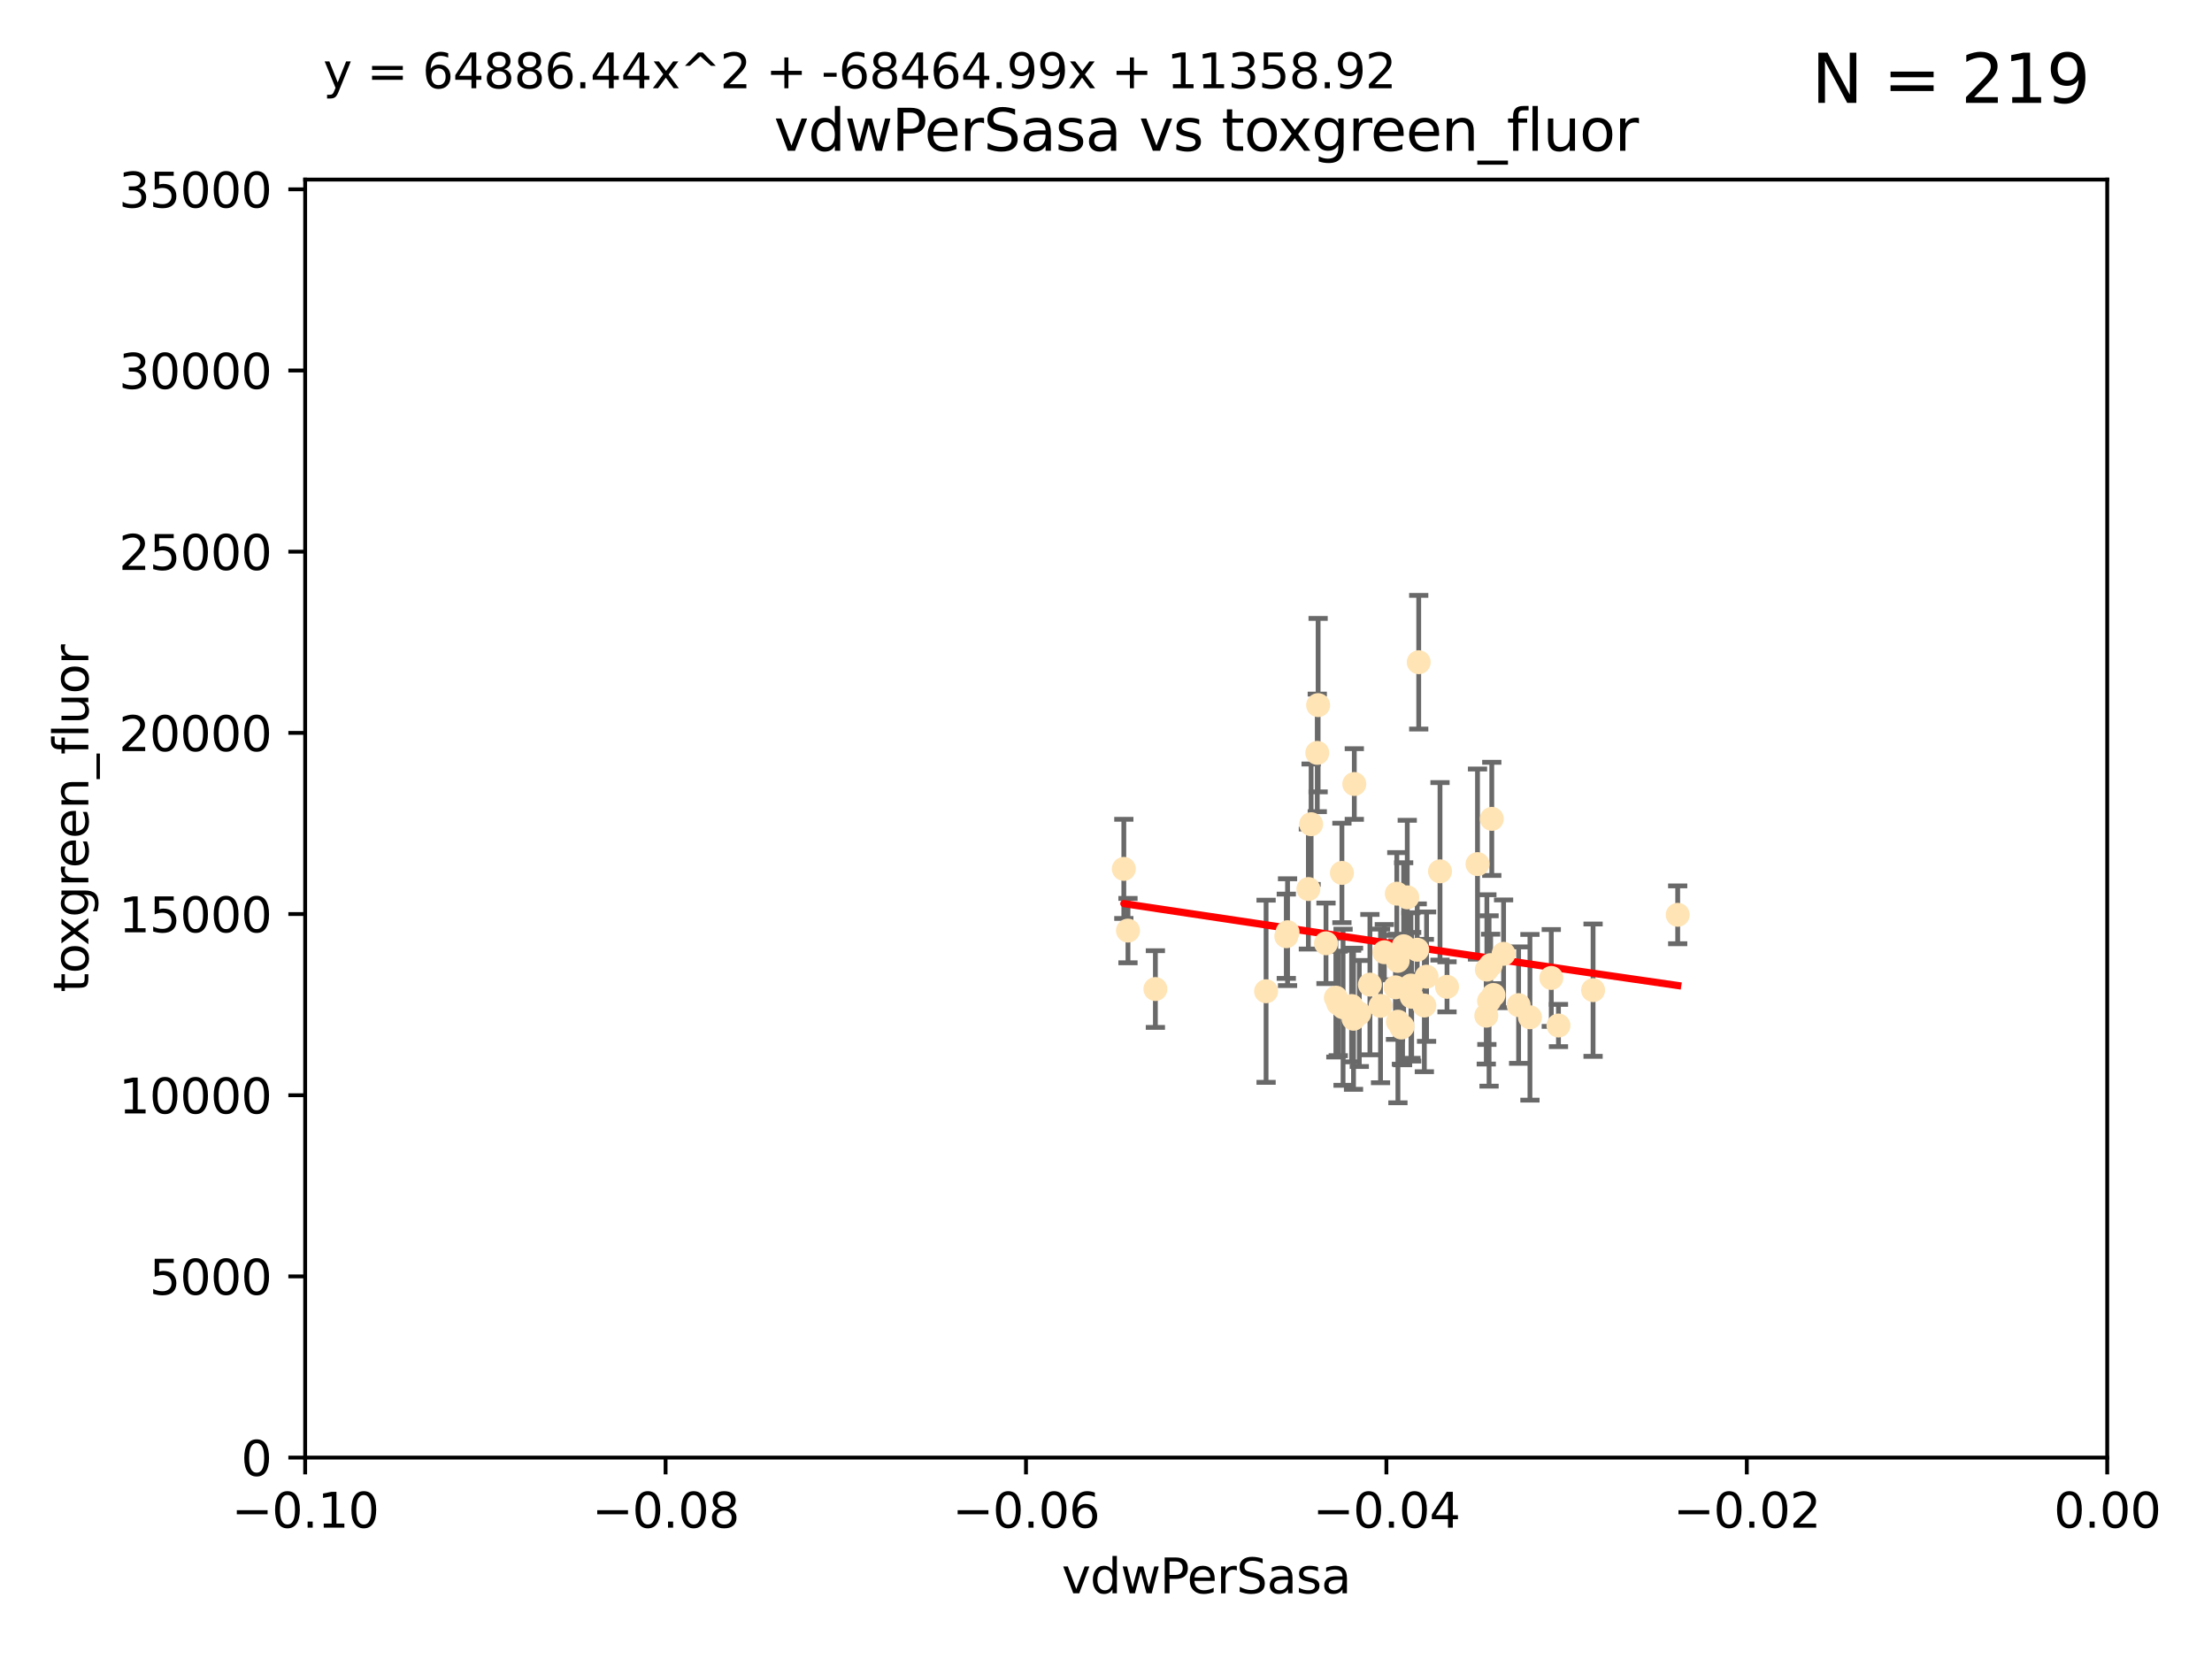 <?xml version="1.0" encoding="utf-8" standalone="no"?>
<!DOCTYPE svg PUBLIC "-//W3C//DTD SVG 1.1//EN"
  "http://www.w3.org/Graphics/SVG/1.1/DTD/svg11.dtd">
<svg xmlns:xlink="http://www.w3.org/1999/xlink" width="460.8pt" height="345.6pt" viewBox="0 0 460.8 345.6" xmlns="http://www.w3.org/2000/svg" version="1.1">
 <defs>
  <style type="text/css">*{stroke-linejoin: round; stroke-linecap: butt}</style>
 </defs>
 <g id="figure_1">
  <g id="patch_1">
   <path d="M 0 345.6 
L 460.8 345.6 
L 460.8 0 
L 0 0 
z
" style="fill: #ffffff"/>
  </g>
  <g id="axes_1">
   <g id="patch_2">
    <path d="M 63.571 303.64 
L 438.975 303.64 
L 438.975 37.411 
L 63.571 37.411 
z
" style="fill: #ffffff"/>
   </g>
   <g id="PathCollection_1">
    <defs>
     <path id="m4dfd2ef570" d="M 0 1.118 
C 0.297 1.118 0.581 1 0.791 0.791 
C 1 0.581 1.118 0.297 1.118 0 
C 1.118 -0.297 1 -0.581 0.791 -0.791 
C 0.581 -1 0.297 -1.118 0 -1.118 
C -0.297 -1.118 -0.581 -1 -0.791 -0.791 
C -1 -0.581 -1.118 -0.297 -1.118 0 
C -1.118 0.297 -1 0.581 -0.791 0.791 
C -0.581 1 -0.297 1.118 0 1.118 
z
" style="stroke: #ffe4b5"/>
    </defs>
    <g clip-path="url(#p341a0dbddb)">
     <use xlink:href="#m4dfd2ef570" x="274.413" y="156.837" style="fill: #ffe4b5; stroke: #ffe4b5"/>
     <use xlink:href="#m4dfd2ef570" x="292.177" y="213.825" style="fill: #ffe4b5; stroke: #ffe4b5"/>
     <use xlink:href="#m4dfd2ef570" x="273.127" y="171.695" style="fill: #ffe4b5; stroke: #ffe4b5"/>
     <use xlink:href="#m4dfd2ef570" x="283.167" y="211.132" style="fill: #ffe4b5; stroke: #ffe4b5"/>
     <use xlink:href="#m4dfd2ef570" x="279.546" y="181.843" style="fill: #ffe4b5; stroke: #ffe4b5"/>
     <use xlink:href="#m4dfd2ef570" x="285.38" y="205.115" style="fill: #ffe4b5; stroke: #ffe4b5"/>
     <use xlink:href="#m4dfd2ef570" x="234.114" y="181.005" style="fill: #ffe4b5; stroke: #ffe4b5"/>
     <use xlink:href="#m4dfd2ef570" x="282.127" y="163.323" style="fill: #ffe4b5; stroke: #ffe4b5"/>
     <use xlink:href="#m4dfd2ef570" x="240.689" y="206.037" style="fill: #ffe4b5; stroke: #ffe4b5"/>
     <use xlink:href="#m4dfd2ef570" x="291.164" y="200.169" style="fill: #ffe4b5; stroke: #ffe4b5"/>
     <use xlink:href="#m4dfd2ef570" x="268.22" y="194.192" style="fill: #ffe4b5; stroke: #ffe4b5"/>
     <use xlink:href="#m4dfd2ef570" x="263.75" y="206.499" style="fill: #ffe4b5; stroke: #ffe4b5"/>
     <use xlink:href="#m4dfd2ef570" x="309.742" y="201.987" style="fill: #ffe4b5; stroke: #ffe4b5"/>
     <use xlink:href="#m4dfd2ef570" x="293.156" y="186.933" style="fill: #ffe4b5; stroke: #ffe4b5"/>
     <use xlink:href="#m4dfd2ef570" x="290.981" y="186.164" style="fill: #ffe4b5; stroke: #ffe4b5"/>
     <use xlink:href="#m4dfd2ef570" x="274.588" y="146.893" style="fill: #ffe4b5; stroke: #ffe4b5"/>
     <use xlink:href="#m4dfd2ef570" x="276.229" y="196.509" style="fill: #ffe4b5; stroke: #ffe4b5"/>
     <use xlink:href="#m4dfd2ef570" x="278.285" y="207.828" style="fill: #ffe4b5; stroke: #ffe4b5"/>
     <use xlink:href="#m4dfd2ef570" x="234.979" y="193.861" style="fill: #ffe4b5; stroke: #ffe4b5"/>
     <use xlink:href="#m4dfd2ef570" x="311.119" y="207.271" style="fill: #ffe4b5; stroke: #ffe4b5"/>
     <use xlink:href="#m4dfd2ef570" x="297.18" y="203.455" style="fill: #ffe4b5; stroke: #ffe4b5"/>
     <use xlink:href="#m4dfd2ef570" x="272.558" y="185.203" style="fill: #ffe4b5; stroke: #ffe4b5"/>
     <use xlink:href="#m4dfd2ef570" x="291.943" y="214.052" style="fill: #ffe4b5; stroke: #ffe4b5"/>
     <use xlink:href="#m4dfd2ef570" x="288.384" y="198.363" style="fill: #ffe4b5; stroke: #ffe4b5"/>
     <use xlink:href="#m4dfd2ef570" x="309.621" y="211.585" style="fill: #ffe4b5; stroke: #ffe4b5"/>
     <use xlink:href="#m4dfd2ef570" x="278.779" y="209.035" style="fill: #ffe4b5; stroke: #ffe4b5"/>
     <use xlink:href="#m4dfd2ef570" x="287.589" y="209.546" style="fill: #ffe4b5; stroke: #ffe4b5"/>
     <use xlink:href="#m4dfd2ef570" x="296.719" y="209.471" style="fill: #ffe4b5; stroke: #ffe4b5"/>
     <use xlink:href="#m4dfd2ef570" x="292.406" y="197.121" style="fill: #ffe4b5; stroke: #ffe4b5"/>
     <use xlink:href="#m4dfd2ef570" x="295.546" y="137.95" style="fill: #ffe4b5; stroke: #ffe4b5"/>
     <use xlink:href="#m4dfd2ef570" x="267.959" y="195.035" style="fill: #ffe4b5; stroke: #ffe4b5"/>
     <use xlink:href="#m4dfd2ef570" x="299.98" y="181.513" style="fill: #ffe4b5; stroke: #ffe4b5"/>
     <use xlink:href="#m4dfd2ef570" x="281.963" y="212.224" style="fill: #ffe4b5; stroke: #ffe4b5"/>
     <use xlink:href="#m4dfd2ef570" x="331.867" y="206.268" style="fill: #ffe4b5; stroke: #ffe4b5"/>
     <use xlink:href="#m4dfd2ef570" x="301.44" y="205.576" style="fill: #ffe4b5; stroke: #ffe4b5"/>
     <use xlink:href="#m4dfd2ef570" x="291.214" y="212.837" style="fill: #ffe4b5; stroke: #ffe4b5"/>
     <use xlink:href="#m4dfd2ef570" x="290.705" y="205.681" style="fill: #ffe4b5; stroke: #ffe4b5"/>
     <use xlink:href="#m4dfd2ef570" x="307.793" y="180.006" style="fill: #ffe4b5; stroke: #ffe4b5"/>
     <use xlink:href="#m4dfd2ef570" x="295.232" y="197.851" style="fill: #ffe4b5; stroke: #ffe4b5"/>
     <use xlink:href="#m4dfd2ef570" x="316.355" y="209.384" style="fill: #ffe4b5; stroke: #ffe4b5"/>
     <use xlink:href="#m4dfd2ef570" x="310.767" y="170.586" style="fill: #ffe4b5; stroke: #ffe4b5"/>
     <use xlink:href="#m4dfd2ef570" x="294.074" y="207.643" style="fill: #ffe4b5; stroke: #ffe4b5"/>
     <use xlink:href="#m4dfd2ef570" x="310.2" y="208.521" style="fill: #ffe4b5; stroke: #ffe4b5"/>
     <use xlink:href="#m4dfd2ef570" x="323.16" y="203.725" style="fill: #ffe4b5; stroke: #ffe4b5"/>
     <use xlink:href="#m4dfd2ef570" x="293.929" y="205.306" style="fill: #ffe4b5; stroke: #ffe4b5"/>
     <use xlink:href="#m4dfd2ef570" x="324.656" y="213.635" style="fill: #ffe4b5; stroke: #ffe4b5"/>
     <use xlink:href="#m4dfd2ef570" x="281.564" y="209.579" style="fill: #ffe4b5; stroke: #ffe4b5"/>
     <use xlink:href="#m4dfd2ef570" x="313.225" y="198.699" style="fill: #ffe4b5; stroke: #ffe4b5"/>
     <use xlink:href="#m4dfd2ef570" x="279.786" y="209.828" style="fill: #ffe4b5; stroke: #ffe4b5"/>
     <use xlink:href="#m4dfd2ef570" x="310.527" y="201.054" style="fill: #ffe4b5; stroke: #ffe4b5"/>
     <use xlink:href="#m4dfd2ef570" x="318.714" y="211.918" style="fill: #ffe4b5; stroke: #ffe4b5"/>
     <use xlink:href="#m4dfd2ef570" x="349.496" y="190.57" style="fill: #ffe4b5; stroke: #ffe4b5"/>
    </g>
   </g>
   <g id="matplotlib.axis_1">
    <g id="xtick_1">
     <g id="line2d_1">
      <defs>
       <path id="m1b8bd64b3d" d="M 0 0 
L 0 3.5 
" style="stroke: #000000; stroke-width: 0.8"/>
      </defs>
      <g>
       <use xlink:href="#m1b8bd64b3d" x="63.571" y="303.64" style="stroke: #000000; stroke-width: 0.8"/>
      </g>
     </g>
     <g id="text_1">
      <!-- −0.10 -->
      <g transform="translate(48.249 318.238)scale(0.1 -0.1)">
       <defs>
        <path id="DejaVuSans-2212" d="M 678 2272 
L 4684 2272 
L 4684 1741 
L 678 1741 
L 678 2272 
z
" transform="scale(0.016)"/>
        <path id="DejaVuSans-30" d="M 2034 4250 
Q 1547 4250 1301 3770 
Q 1056 3291 1056 2328 
Q 1056 1369 1301 889 
Q 1547 409 2034 409 
Q 2525 409 2770 889 
Q 3016 1369 3016 2328 
Q 3016 3291 2770 3770 
Q 2525 4250 2034 4250 
z
M 2034 4750 
Q 2819 4750 3233 4129 
Q 3647 3509 3647 2328 
Q 3647 1150 3233 529 
Q 2819 -91 2034 -91 
Q 1250 -91 836 529 
Q 422 1150 422 2328 
Q 422 3509 836 4129 
Q 1250 4750 2034 4750 
z
" transform="scale(0.016)"/>
        <path id="DejaVuSans-2e" d="M 684 794 
L 1344 794 
L 1344 0 
L 684 0 
L 684 794 
z
" transform="scale(0.016)"/>
        <path id="DejaVuSans-31" d="M 794 531 
L 1825 531 
L 1825 4091 
L 703 3866 
L 703 4441 
L 1819 4666 
L 2450 4666 
L 2450 531 
L 3481 531 
L 3481 0 
L 794 0 
L 794 531 
z
" transform="scale(0.016)"/>
       </defs>
       <use xlink:href="#DejaVuSans-2212"/>
       <use xlink:href="#DejaVuSans-30" x="83.789"/>
       <use xlink:href="#DejaVuSans-2e" x="147.412"/>
       <use xlink:href="#DejaVuSans-31" x="179.199"/>
       <use xlink:href="#DejaVuSans-30" x="242.822"/>
      </g>
     </g>
    </g>
    <g id="xtick_2">
     <g id="line2d_2">
      <g>
       <use xlink:href="#m1b8bd64b3d" x="138.652" y="303.64" style="stroke: #000000; stroke-width: 0.8"/>
      </g>
     </g>
     <g id="text_2">
      <!-- −0.08 -->
      <g transform="translate(123.329 318.238)scale(0.1 -0.1)">
       <defs>
        <path id="DejaVuSans-38" d="M 2034 2216 
Q 1584 2216 1326 1975 
Q 1069 1734 1069 1313 
Q 1069 891 1326 650 
Q 1584 409 2034 409 
Q 2484 409 2743 651 
Q 3003 894 3003 1313 
Q 3003 1734 2745 1975 
Q 2488 2216 2034 2216 
z
M 1403 2484 
Q 997 2584 770 2862 
Q 544 3141 544 3541 
Q 544 4100 942 4425 
Q 1341 4750 2034 4750 
Q 2731 4750 3128 4425 
Q 3525 4100 3525 3541 
Q 3525 3141 3298 2862 
Q 3072 2584 2669 2484 
Q 3125 2378 3379 2068 
Q 3634 1759 3634 1313 
Q 3634 634 3220 271 
Q 2806 -91 2034 -91 
Q 1263 -91 848 271 
Q 434 634 434 1313 
Q 434 1759 690 2068 
Q 947 2378 1403 2484 
z
M 1172 3481 
Q 1172 3119 1398 2916 
Q 1625 2713 2034 2713 
Q 2441 2713 2670 2916 
Q 2900 3119 2900 3481 
Q 2900 3844 2670 4047 
Q 2441 4250 2034 4250 
Q 1625 4250 1398 4047 
Q 1172 3844 1172 3481 
z
" transform="scale(0.016)"/>
       </defs>
       <use xlink:href="#DejaVuSans-2212"/>
       <use xlink:href="#DejaVuSans-30" x="83.789"/>
       <use xlink:href="#DejaVuSans-2e" x="147.412"/>
       <use xlink:href="#DejaVuSans-30" x="179.199"/>
       <use xlink:href="#DejaVuSans-38" x="242.822"/>
      </g>
     </g>
    </g>
    <g id="xtick_3">
     <g id="line2d_3">
      <g>
       <use xlink:href="#m1b8bd64b3d" x="213.733" y="303.64" style="stroke: #000000; stroke-width: 0.8"/>
      </g>
     </g>
     <g id="text_3">
      <!-- −0.06 -->
      <g transform="translate(198.41 318.238)scale(0.1 -0.1)">
       <defs>
        <path id="DejaVuSans-36" d="M 2113 2584 
Q 1688 2584 1439 2293 
Q 1191 2003 1191 1497 
Q 1191 994 1439 701 
Q 1688 409 2113 409 
Q 2538 409 2786 701 
Q 3034 994 3034 1497 
Q 3034 2003 2786 2293 
Q 2538 2584 2113 2584 
z
M 3366 4563 
L 3366 3988 
Q 3128 4100 2886 4159 
Q 2644 4219 2406 4219 
Q 1781 4219 1451 3797 
Q 1122 3375 1075 2522 
Q 1259 2794 1537 2939 
Q 1816 3084 2150 3084 
Q 2853 3084 3261 2657 
Q 3669 2231 3669 1497 
Q 3669 778 3244 343 
Q 2819 -91 2113 -91 
Q 1303 -91 875 529 
Q 447 1150 447 2328 
Q 447 3434 972 4092 
Q 1497 4750 2381 4750 
Q 2619 4750 2861 4703 
Q 3103 4656 3366 4563 
z
" transform="scale(0.016)"/>
       </defs>
       <use xlink:href="#DejaVuSans-2212"/>
       <use xlink:href="#DejaVuSans-30" x="83.789"/>
       <use xlink:href="#DejaVuSans-2e" x="147.412"/>
       <use xlink:href="#DejaVuSans-30" x="179.199"/>
       <use xlink:href="#DejaVuSans-36" x="242.822"/>
      </g>
     </g>
    </g>
    <g id="xtick_4">
     <g id="line2d_4">
      <g>
       <use xlink:href="#m1b8bd64b3d" x="288.813" y="303.64" style="stroke: #000000; stroke-width: 0.8"/>
      </g>
     </g>
     <g id="text_4">
      <!-- −0.04 -->
      <g transform="translate(273.491 318.238)scale(0.1 -0.1)">
       <defs>
        <path id="DejaVuSans-34" d="M 2419 4116 
L 825 1625 
L 2419 1625 
L 2419 4116 
z
M 2253 4666 
L 3047 4666 
L 3047 1625 
L 3713 1625 
L 3713 1100 
L 3047 1100 
L 3047 0 
L 2419 0 
L 2419 1100 
L 313 1100 
L 313 1709 
L 2253 4666 
z
" transform="scale(0.016)"/>
       </defs>
       <use xlink:href="#DejaVuSans-2212"/>
       <use xlink:href="#DejaVuSans-30" x="83.789"/>
       <use xlink:href="#DejaVuSans-2e" x="147.412"/>
       <use xlink:href="#DejaVuSans-30" x="179.199"/>
       <use xlink:href="#DejaVuSans-34" x="242.822"/>
      </g>
     </g>
    </g>
    <g id="xtick_5">
     <g id="line2d_5">
      <g>
       <use xlink:href="#m1b8bd64b3d" x="363.894" y="303.64" style="stroke: #000000; stroke-width: 0.8"/>
      </g>
     </g>
     <g id="text_5">
      <!-- −0.02 -->
      <g transform="translate(348.572 318.238)scale(0.1 -0.1)">
       <defs>
        <path id="DejaVuSans-32" d="M 1228 531 
L 3431 531 
L 3431 0 
L 469 0 
L 469 531 
Q 828 903 1448 1529 
Q 2069 2156 2228 2338 
Q 2531 2678 2651 2914 
Q 2772 3150 2772 3378 
Q 2772 3750 2511 3984 
Q 2250 4219 1831 4219 
Q 1534 4219 1204 4116 
Q 875 4013 500 3803 
L 500 4441 
Q 881 4594 1212 4672 
Q 1544 4750 1819 4750 
Q 2544 4750 2975 4387 
Q 3406 4025 3406 3419 
Q 3406 3131 3298 2873 
Q 3191 2616 2906 2266 
Q 2828 2175 2409 1742 
Q 1991 1309 1228 531 
z
" transform="scale(0.016)"/>
       </defs>
       <use xlink:href="#DejaVuSans-2212"/>
       <use xlink:href="#DejaVuSans-30" x="83.789"/>
       <use xlink:href="#DejaVuSans-2e" x="147.412"/>
       <use xlink:href="#DejaVuSans-30" x="179.199"/>
       <use xlink:href="#DejaVuSans-32" x="242.822"/>
      </g>
     </g>
    </g>
    <g id="xtick_6">
     <g id="line2d_6">
      <g>
       <use xlink:href="#m1b8bd64b3d" x="438.975" y="303.64" style="stroke: #000000; stroke-width: 0.8"/>
      </g>
     </g>
     <g id="text_6">
      <!-- 0.00 -->
      <g transform="translate(427.842 318.238)scale(0.1 -0.1)">
       <use xlink:href="#DejaVuSans-30"/>
       <use xlink:href="#DejaVuSans-2e" x="63.623"/>
       <use xlink:href="#DejaVuSans-30" x="95.41"/>
       <use xlink:href="#DejaVuSans-30" x="159.033"/>
      </g>
     </g>
    </g>
    <g id="text_7">
     <!-- vdwPerSasa -->
     <g transform="translate(221.178 331.917)scale(0.1 -0.1)">
      <defs>
       <path id="DejaVuSans-76" d="M 191 3500 
L 800 3500 
L 1894 563 
L 2988 3500 
L 3597 3500 
L 2284 0 
L 1503 0 
L 191 3500 
z
" transform="scale(0.016)"/>
       <path id="DejaVuSans-64" d="M 2906 2969 
L 2906 4863 
L 3481 4863 
L 3481 0 
L 2906 0 
L 2906 525 
Q 2725 213 2448 61 
Q 2172 -91 1784 -91 
Q 1150 -91 751 415 
Q 353 922 353 1747 
Q 353 2572 751 3078 
Q 1150 3584 1784 3584 
Q 2172 3584 2448 3432 
Q 2725 3281 2906 2969 
z
M 947 1747 
Q 947 1113 1208 752 
Q 1469 391 1925 391 
Q 2381 391 2643 752 
Q 2906 1113 2906 1747 
Q 2906 2381 2643 2742 
Q 2381 3103 1925 3103 
Q 1469 3103 1208 2742 
Q 947 2381 947 1747 
z
" transform="scale(0.016)"/>
       <path id="DejaVuSans-77" d="M 269 3500 
L 844 3500 
L 1563 769 
L 2278 3500 
L 2956 3500 
L 3675 769 
L 4391 3500 
L 4966 3500 
L 4050 0 
L 3372 0 
L 2619 2869 
L 1863 0 
L 1184 0 
L 269 3500 
z
" transform="scale(0.016)"/>
       <path id="DejaVuSans-50" d="M 1259 4147 
L 1259 2394 
L 2053 2394 
Q 2494 2394 2734 2622 
Q 2975 2850 2975 3272 
Q 2975 3691 2734 3919 
Q 2494 4147 2053 4147 
L 1259 4147 
z
M 628 4666 
L 2053 4666 
Q 2838 4666 3239 4311 
Q 3641 3956 3641 3272 
Q 3641 2581 3239 2228 
Q 2838 1875 2053 1875 
L 1259 1875 
L 1259 0 
L 628 0 
L 628 4666 
z
" transform="scale(0.016)"/>
       <path id="DejaVuSans-65" d="M 3597 1894 
L 3597 1613 
L 953 1613 
Q 991 1019 1311 708 
Q 1631 397 2203 397 
Q 2534 397 2845 478 
Q 3156 559 3463 722 
L 3463 178 
Q 3153 47 2828 -22 
Q 2503 -91 2169 -91 
Q 1331 -91 842 396 
Q 353 884 353 1716 
Q 353 2575 817 3079 
Q 1281 3584 2069 3584 
Q 2775 3584 3186 3129 
Q 3597 2675 3597 1894 
z
M 3022 2063 
Q 3016 2534 2758 2815 
Q 2500 3097 2075 3097 
Q 1594 3097 1305 2825 
Q 1016 2553 972 2059 
L 3022 2063 
z
" transform="scale(0.016)"/>
       <path id="DejaVuSans-72" d="M 2631 2963 
Q 2534 3019 2420 3045 
Q 2306 3072 2169 3072 
Q 1681 3072 1420 2755 
Q 1159 2438 1159 1844 
L 1159 0 
L 581 0 
L 581 3500 
L 1159 3500 
L 1159 2956 
Q 1341 3275 1631 3429 
Q 1922 3584 2338 3584 
Q 2397 3584 2469 3576 
Q 2541 3569 2628 3553 
L 2631 2963 
z
" transform="scale(0.016)"/>
       <path id="DejaVuSans-53" d="M 3425 4513 
L 3425 3897 
Q 3066 4069 2747 4153 
Q 2428 4238 2131 4238 
Q 1616 4238 1336 4038 
Q 1056 3838 1056 3469 
Q 1056 3159 1242 3001 
Q 1428 2844 1947 2747 
L 2328 2669 
Q 3034 2534 3370 2195 
Q 3706 1856 3706 1288 
Q 3706 609 3251 259 
Q 2797 -91 1919 -91 
Q 1588 -91 1214 -16 
Q 841 59 441 206 
L 441 856 
Q 825 641 1194 531 
Q 1563 422 1919 422 
Q 2459 422 2753 634 
Q 3047 847 3047 1241 
Q 3047 1584 2836 1778 
Q 2625 1972 2144 2069 
L 1759 2144 
Q 1053 2284 737 2584 
Q 422 2884 422 3419 
Q 422 4038 858 4394 
Q 1294 4750 2059 4750 
Q 2388 4750 2728 4690 
Q 3069 4631 3425 4513 
z
" transform="scale(0.016)"/>
       <path id="DejaVuSans-61" d="M 2194 1759 
Q 1497 1759 1228 1600 
Q 959 1441 959 1056 
Q 959 750 1161 570 
Q 1363 391 1709 391 
Q 2188 391 2477 730 
Q 2766 1069 2766 1631 
L 2766 1759 
L 2194 1759 
z
M 3341 1997 
L 3341 0 
L 2766 0 
L 2766 531 
Q 2569 213 2275 61 
Q 1981 -91 1556 -91 
Q 1019 -91 701 211 
Q 384 513 384 1019 
Q 384 1609 779 1909 
Q 1175 2209 1959 2209 
L 2766 2209 
L 2766 2266 
Q 2766 2663 2505 2880 
Q 2244 3097 1772 3097 
Q 1472 3097 1187 3025 
Q 903 2953 641 2809 
L 641 3341 
Q 956 3463 1253 3523 
Q 1550 3584 1831 3584 
Q 2591 3584 2966 3190 
Q 3341 2797 3341 1997 
z
" transform="scale(0.016)"/>
       <path id="DejaVuSans-73" d="M 2834 3397 
L 2834 2853 
Q 2591 2978 2328 3040 
Q 2066 3103 1784 3103 
Q 1356 3103 1142 2972 
Q 928 2841 928 2578 
Q 928 2378 1081 2264 
Q 1234 2150 1697 2047 
L 1894 2003 
Q 2506 1872 2764 1633 
Q 3022 1394 3022 966 
Q 3022 478 2636 193 
Q 2250 -91 1575 -91 
Q 1294 -91 989 -36 
Q 684 19 347 128 
L 347 722 
Q 666 556 975 473 
Q 1284 391 1588 391 
Q 1994 391 2212 530 
Q 2431 669 2431 922 
Q 2431 1156 2273 1281 
Q 2116 1406 1581 1522 
L 1381 1569 
Q 847 1681 609 1914 
Q 372 2147 372 2553 
Q 372 3047 722 3315 
Q 1072 3584 1716 3584 
Q 2034 3584 2315 3537 
Q 2597 3491 2834 3397 
z
" transform="scale(0.016)"/>
      </defs>
      <use xlink:href="#DejaVuSans-76"/>
      <use xlink:href="#DejaVuSans-64" x="59.18"/>
      <use xlink:href="#DejaVuSans-77" x="122.656"/>
      <use xlink:href="#DejaVuSans-50" x="204.443"/>
      <use xlink:href="#DejaVuSans-65" x="261.121"/>
      <use xlink:href="#DejaVuSans-72" x="322.645"/>
      <use xlink:href="#DejaVuSans-53" x="363.758"/>
      <use xlink:href="#DejaVuSans-61" x="427.234"/>
      <use xlink:href="#DejaVuSans-73" x="488.514"/>
      <use xlink:href="#DejaVuSans-61" x="540.613"/>
     </g>
    </g>
   </g>
   <g id="matplotlib.axis_2">
    <g id="ytick_1">
     <g id="line2d_7">
      <defs>
       <path id="m8606c36962" d="M 0 0 
L -3.5 0 
" style="stroke: #000000; stroke-width: 0.8"/>
      </defs>
      <g>
       <use xlink:href="#m8606c36962" x="63.571" y="303.64" style="stroke: #000000; stroke-width: 0.8"/>
      </g>
     </g>
     <g id="text_8">
      <!-- 0 -->
      <g transform="translate(50.209 307.439)scale(0.1 -0.1)">
       <use xlink:href="#DejaVuSans-30"/>
      </g>
     </g>
    </g>
    <g id="ytick_2">
     <g id="line2d_8">
      <g>
       <use xlink:href="#m8606c36962" x="63.571" y="265.897" style="stroke: #000000; stroke-width: 0.8"/>
      </g>
     </g>
     <g id="text_9">
      <!-- 5000 -->
      <g transform="translate(31.121 269.696)scale(0.1 -0.1)">
       <defs>
        <path id="DejaVuSans-35" d="M 691 4666 
L 3169 4666 
L 3169 4134 
L 1269 4134 
L 1269 2991 
Q 1406 3038 1543 3061 
Q 1681 3084 1819 3084 
Q 2600 3084 3056 2656 
Q 3513 2228 3513 1497 
Q 3513 744 3044 326 
Q 2575 -91 1722 -91 
Q 1428 -91 1123 -41 
Q 819 9 494 109 
L 494 744 
Q 775 591 1075 516 
Q 1375 441 1709 441 
Q 2250 441 2565 725 
Q 2881 1009 2881 1497 
Q 2881 1984 2565 2268 
Q 2250 2553 1709 2553 
Q 1456 2553 1204 2497 
Q 953 2441 691 2322 
L 691 4666 
z
" transform="scale(0.016)"/>
       </defs>
       <use xlink:href="#DejaVuSans-35"/>
       <use xlink:href="#DejaVuSans-30" x="63.623"/>
       <use xlink:href="#DejaVuSans-30" x="127.246"/>
       <use xlink:href="#DejaVuSans-30" x="190.869"/>
      </g>
     </g>
    </g>
    <g id="ytick_3">
     <g id="line2d_9">
      <g>
       <use xlink:href="#m8606c36962" x="63.571" y="228.154" style="stroke: #000000; stroke-width: 0.8"/>
      </g>
     </g>
     <g id="text_10">
      <!-- 10000 -->
      <g transform="translate(24.759 231.953)scale(0.1 -0.1)">
       <use xlink:href="#DejaVuSans-31"/>
       <use xlink:href="#DejaVuSans-30" x="63.623"/>
       <use xlink:href="#DejaVuSans-30" x="127.246"/>
       <use xlink:href="#DejaVuSans-30" x="190.869"/>
       <use xlink:href="#DejaVuSans-30" x="254.492"/>
      </g>
     </g>
    </g>
    <g id="ytick_4">
     <g id="line2d_10">
      <g>
       <use xlink:href="#m8606c36962" x="63.571" y="190.411" style="stroke: #000000; stroke-width: 0.8"/>
      </g>
     </g>
     <g id="text_11">
      <!-- 15000 -->
      <g transform="translate(24.759 194.21)scale(0.1 -0.1)">
       <use xlink:href="#DejaVuSans-31"/>
       <use xlink:href="#DejaVuSans-35" x="63.623"/>
       <use xlink:href="#DejaVuSans-30" x="127.246"/>
       <use xlink:href="#DejaVuSans-30" x="190.869"/>
       <use xlink:href="#DejaVuSans-30" x="254.492"/>
      </g>
     </g>
    </g>
    <g id="ytick_5">
     <g id="line2d_11">
      <g>
       <use xlink:href="#m8606c36962" x="63.571" y="152.668" style="stroke: #000000; stroke-width: 0.8"/>
      </g>
     </g>
     <g id="text_12">
      <!-- 20000 -->
      <g transform="translate(24.759 156.467)scale(0.1 -0.1)">
       <use xlink:href="#DejaVuSans-32"/>
       <use xlink:href="#DejaVuSans-30" x="63.623"/>
       <use xlink:href="#DejaVuSans-30" x="127.246"/>
       <use xlink:href="#DejaVuSans-30" x="190.869"/>
       <use xlink:href="#DejaVuSans-30" x="254.492"/>
      </g>
     </g>
    </g>
    <g id="ytick_6">
     <g id="line2d_12">
      <g>
       <use xlink:href="#m8606c36962" x="63.571" y="114.925" style="stroke: #000000; stroke-width: 0.8"/>
      </g>
     </g>
     <g id="text_13">
      <!-- 25000 -->
      <g transform="translate(24.759 118.724)scale(0.1 -0.1)">
       <use xlink:href="#DejaVuSans-32"/>
       <use xlink:href="#DejaVuSans-35" x="63.623"/>
       <use xlink:href="#DejaVuSans-30" x="127.246"/>
       <use xlink:href="#DejaVuSans-30" x="190.869"/>
       <use xlink:href="#DejaVuSans-30" x="254.492"/>
      </g>
     </g>
    </g>
    <g id="ytick_7">
     <g id="line2d_13">
      <g>
       <use xlink:href="#m8606c36962" x="63.571" y="77.181" style="stroke: #000000; stroke-width: 0.8"/>
      </g>
     </g>
     <g id="text_14">
      <!-- 30000 -->
      <g transform="translate(24.759 80.981)scale(0.1 -0.1)">
       <defs>
        <path id="DejaVuSans-33" d="M 2597 2516 
Q 3050 2419 3304 2112 
Q 3559 1806 3559 1356 
Q 3559 666 3084 287 
Q 2609 -91 1734 -91 
Q 1441 -91 1130 -33 
Q 819 25 488 141 
L 488 750 
Q 750 597 1062 519 
Q 1375 441 1716 441 
Q 2309 441 2620 675 
Q 2931 909 2931 1356 
Q 2931 1769 2642 2001 
Q 2353 2234 1838 2234 
L 1294 2234 
L 1294 2753 
L 1863 2753 
Q 2328 2753 2575 2939 
Q 2822 3125 2822 3475 
Q 2822 3834 2567 4026 
Q 2313 4219 1838 4219 
Q 1578 4219 1281 4162 
Q 984 4106 628 3988 
L 628 4550 
Q 988 4650 1302 4700 
Q 1616 4750 1894 4750 
Q 2613 4750 3031 4423 
Q 3450 4097 3450 3541 
Q 3450 3153 3228 2886 
Q 3006 2619 2597 2516 
z
" transform="scale(0.016)"/>
       </defs>
       <use xlink:href="#DejaVuSans-33"/>
       <use xlink:href="#DejaVuSans-30" x="63.623"/>
       <use xlink:href="#DejaVuSans-30" x="127.246"/>
       <use xlink:href="#DejaVuSans-30" x="190.869"/>
       <use xlink:href="#DejaVuSans-30" x="254.492"/>
      </g>
     </g>
    </g>
    <g id="ytick_8">
     <g id="line2d_14">
      <g>
       <use xlink:href="#m8606c36962" x="63.571" y="39.438" style="stroke: #000000; stroke-width: 0.8"/>
      </g>
     </g>
     <g id="text_15">
      <!-- 35000 -->
      <g transform="translate(24.759 43.238)scale(0.1 -0.1)">
       <use xlink:href="#DejaVuSans-33"/>
       <use xlink:href="#DejaVuSans-35" x="63.623"/>
       <use xlink:href="#DejaVuSans-30" x="127.246"/>
       <use xlink:href="#DejaVuSans-30" x="190.869"/>
       <use xlink:href="#DejaVuSans-30" x="254.492"/>
      </g>
     </g>
    </g>
    <g id="text_16">
     <!-- toxgreen_fluor -->
     <g transform="translate(18.401 206.72)rotate(-90)scale(0.1 -0.1)">
      <defs>
       <path id="DejaVuSans-74" d="M 1172 4494 
L 1172 3500 
L 2356 3500 
L 2356 3053 
L 1172 3053 
L 1172 1153 
Q 1172 725 1289 603 
Q 1406 481 1766 481 
L 2356 481 
L 2356 0 
L 1766 0 
Q 1100 0 847 248 
Q 594 497 594 1153 
L 594 3053 
L 172 3053 
L 172 3500 
L 594 3500 
L 594 4494 
L 1172 4494 
z
" transform="scale(0.016)"/>
       <path id="DejaVuSans-6f" d="M 1959 3097 
Q 1497 3097 1228 2736 
Q 959 2375 959 1747 
Q 959 1119 1226 758 
Q 1494 397 1959 397 
Q 2419 397 2687 759 
Q 2956 1122 2956 1747 
Q 2956 2369 2687 2733 
Q 2419 3097 1959 3097 
z
M 1959 3584 
Q 2709 3584 3137 3096 
Q 3566 2609 3566 1747 
Q 3566 888 3137 398 
Q 2709 -91 1959 -91 
Q 1206 -91 779 398 
Q 353 888 353 1747 
Q 353 2609 779 3096 
Q 1206 3584 1959 3584 
z
" transform="scale(0.016)"/>
       <path id="DejaVuSans-78" d="M 3513 3500 
L 2247 1797 
L 3578 0 
L 2900 0 
L 1881 1375 
L 863 0 
L 184 0 
L 1544 1831 
L 300 3500 
L 978 3500 
L 1906 2253 
L 2834 3500 
L 3513 3500 
z
" transform="scale(0.016)"/>
       <path id="DejaVuSans-67" d="M 2906 1791 
Q 2906 2416 2648 2759 
Q 2391 3103 1925 3103 
Q 1463 3103 1205 2759 
Q 947 2416 947 1791 
Q 947 1169 1205 825 
Q 1463 481 1925 481 
Q 2391 481 2648 825 
Q 2906 1169 2906 1791 
z
M 3481 434 
Q 3481 -459 3084 -895 
Q 2688 -1331 1869 -1331 
Q 1566 -1331 1297 -1286 
Q 1028 -1241 775 -1147 
L 775 -588 
Q 1028 -725 1275 -790 
Q 1522 -856 1778 -856 
Q 2344 -856 2625 -561 
Q 2906 -266 2906 331 
L 2906 616 
Q 2728 306 2450 153 
Q 2172 0 1784 0 
Q 1141 0 747 490 
Q 353 981 353 1791 
Q 353 2603 747 3093 
Q 1141 3584 1784 3584 
Q 2172 3584 2450 3431 
Q 2728 3278 2906 2969 
L 2906 3500 
L 3481 3500 
L 3481 434 
z
" transform="scale(0.016)"/>
       <path id="DejaVuSans-6e" d="M 3513 2113 
L 3513 0 
L 2938 0 
L 2938 2094 
Q 2938 2591 2744 2837 
Q 2550 3084 2163 3084 
Q 1697 3084 1428 2787 
Q 1159 2491 1159 1978 
L 1159 0 
L 581 0 
L 581 3500 
L 1159 3500 
L 1159 2956 
Q 1366 3272 1645 3428 
Q 1925 3584 2291 3584 
Q 2894 3584 3203 3211 
Q 3513 2838 3513 2113 
z
" transform="scale(0.016)"/>
       <path id="DejaVuSans-5f" d="M 3263 -1063 
L 3263 -1509 
L -63 -1509 
L -63 -1063 
L 3263 -1063 
z
" transform="scale(0.016)"/>
       <path id="DejaVuSans-66" d="M 2375 4863 
L 2375 4384 
L 1825 4384 
Q 1516 4384 1395 4259 
Q 1275 4134 1275 3809 
L 1275 3500 
L 2222 3500 
L 2222 3053 
L 1275 3053 
L 1275 0 
L 697 0 
L 697 3053 
L 147 3053 
L 147 3500 
L 697 3500 
L 697 3744 
Q 697 4328 969 4595 
Q 1241 4863 1831 4863 
L 2375 4863 
z
" transform="scale(0.016)"/>
       <path id="DejaVuSans-6c" d="M 603 4863 
L 1178 4863 
L 1178 0 
L 603 0 
L 603 4863 
z
" transform="scale(0.016)"/>
       <path id="DejaVuSans-75" d="M 544 1381 
L 544 3500 
L 1119 3500 
L 1119 1403 
Q 1119 906 1312 657 
Q 1506 409 1894 409 
Q 2359 409 2629 706 
Q 2900 1003 2900 1516 
L 2900 3500 
L 3475 3500 
L 3475 0 
L 2900 0 
L 2900 538 
Q 2691 219 2414 64 
Q 2138 -91 1772 -91 
Q 1169 -91 856 284 
Q 544 659 544 1381 
z
M 1991 3584 
L 1991 3584 
z
" transform="scale(0.016)"/>
      </defs>
      <use xlink:href="#DejaVuSans-74"/>
      <use xlink:href="#DejaVuSans-6f" x="39.209"/>
      <use xlink:href="#DejaVuSans-78" x="97.266"/>
      <use xlink:href="#DejaVuSans-67" x="156.445"/>
      <use xlink:href="#DejaVuSans-72" x="219.922"/>
      <use xlink:href="#DejaVuSans-65" x="258.785"/>
      <use xlink:href="#DejaVuSans-65" x="320.309"/>
      <use xlink:href="#DejaVuSans-6e" x="381.832"/>
      <use xlink:href="#DejaVuSans-5f" x="445.211"/>
      <use xlink:href="#DejaVuSans-66" x="495.211"/>
      <use xlink:href="#DejaVuSans-6c" x="530.416"/>
      <use xlink:href="#DejaVuSans-75" x="558.199"/>
      <use xlink:href="#DejaVuSans-6f" x="621.578"/>
      <use xlink:href="#DejaVuSans-72" x="682.76"/>
     </g>
    </g>
   </g>
   <g id="LineCollection_1">
    <path d="M 274.413 169.082 
L 274.413 144.592 
" clip-path="url(#p341a0dbddb)" style="fill: none; stroke: #696969"/>
    <path d="M 292.177 221.812 
L 292.177 205.839 
" clip-path="url(#p341a0dbddb)" style="fill: none; stroke: #696969"/>
    <path d="M 273.127 184.238 
L 273.127 159.153 
" clip-path="url(#p341a0dbddb)" style="fill: none; stroke: #696969"/>
    <path d="M 283.167 222.176 
L 283.167 200.087 
" clip-path="url(#p341a0dbddb)" style="fill: none; stroke: #696969"/>
    <path d="M 279.546 192.201 
L 279.546 171.484 
" clip-path="url(#p341a0dbddb)" style="fill: none; stroke: #696969"/>
    <path d="M 285.38 219.733 
L 285.38 190.498 
" clip-path="url(#p341a0dbddb)" style="fill: none; stroke: #696969"/>
    <path d="M 234.114 191.334 
L 234.114 170.675 
" clip-path="url(#p341a0dbddb)" style="fill: none; stroke: #696969"/>
    <path d="M 282.127 170.679 
L 282.127 155.967 
" clip-path="url(#p341a0dbddb)" style="fill: none; stroke: #696969"/>
    <path d="M 240.689 214.023 
L 240.689 198.051 
" clip-path="url(#p341a0dbddb)" style="fill: none; stroke: #696969"/>
    <path d="M 291.164 205.695 
L 291.164 194.642 
" clip-path="url(#p341a0dbddb)" style="fill: none; stroke: #696969"/>
    <path d="M 268.22 205.318 
L 268.22 183.065 
" clip-path="url(#p341a0dbddb)" style="fill: none; stroke: #696969"/>
    <path d="M 263.75 225.473 
L 263.75 187.525 
" clip-path="url(#p341a0dbddb)" style="fill: none; stroke: #696969"/>
    <path d="M 309.742 217.58 
L 309.742 186.394 
" clip-path="url(#p341a0dbddb)" style="fill: none; stroke: #696969"/>
    <path d="M 293.156 202.987 
L 293.156 170.879 
" clip-path="url(#p341a0dbddb)" style="fill: none; stroke: #696969"/>
    <path d="M 290.981 194.716 
L 290.981 177.611 
" clip-path="url(#p341a0dbddb)" style="fill: none; stroke: #696969"/>
    <path d="M 274.588 164.958 
L 274.588 128.828 
" clip-path="url(#p341a0dbddb)" style="fill: none; stroke: #696969"/>
    <path d="M 276.229 204.892 
L 276.229 188.125 
" clip-path="url(#p341a0dbddb)" style="fill: none; stroke: #696969"/>
    <path d="M 278.285 220.196 
L 278.285 195.46 
" clip-path="url(#p341a0dbddb)" style="fill: none; stroke: #696969"/>
    <path d="M 234.979 200.564 
L 234.979 187.157 
" clip-path="url(#p341a0dbddb)" style="fill: none; stroke: #696969"/>
    <path d="M 311.119 209.631 
L 311.119 204.91 
" clip-path="url(#p341a0dbddb)" style="fill: none; stroke: #696969"/>
    <path d="M 297.18 216.927 
L 297.18 189.982 
" clip-path="url(#p341a0dbddb)" style="fill: none; stroke: #696969"/>
    <path d="M 272.558 197.701 
L 272.558 172.706 
" clip-path="url(#p341a0dbddb)" style="fill: none; stroke: #696969"/>
    <path d="M 291.943 221.697 
L 291.943 206.408 
" clip-path="url(#p341a0dbddb)" style="fill: none; stroke: #696969"/>
    <path d="M 288.384 204.127 
L 288.384 192.599 
" clip-path="url(#p341a0dbddb)" style="fill: none; stroke: #696969"/>
    <path d="M 309.621 221.66 
L 309.621 201.509 
" clip-path="url(#p341a0dbddb)" style="fill: none; stroke: #696969"/>
    <path d="M 278.779 219.918 
L 278.779 198.152 
" clip-path="url(#p341a0dbddb)" style="fill: none; stroke: #696969"/>
    <path d="M 287.589 225.553 
L 287.589 193.54 
" clip-path="url(#p341a0dbddb)" style="fill: none; stroke: #696969"/>
    <path d="M 296.719 223.257 
L 296.719 195.684 
" clip-path="url(#p341a0dbddb)" style="fill: none; stroke: #696969"/>
    <path d="M 292.406 214.516 
L 292.406 179.726 
" clip-path="url(#p341a0dbddb)" style="fill: none; stroke: #696969"/>
    <path d="M 295.546 151.873 
L 295.546 124.028 
" clip-path="url(#p341a0dbddb)" style="fill: none; stroke: #696969"/>
    <path d="M 267.959 203.811 
L 267.959 186.259 
" clip-path="url(#p341a0dbddb)" style="fill: none; stroke: #696969"/>
    <path d="M 299.98 200.002 
L 299.98 163.024 
" clip-path="url(#p341a0dbddb)" style="fill: none; stroke: #696969"/>
    <path d="M 281.963 226.922 
L 281.963 197.526 
" clip-path="url(#p341a0dbddb)" style="fill: none; stroke: #696969"/>
    <path d="M 331.867 220.052 
L 331.867 192.484 
" clip-path="url(#p341a0dbddb)" style="fill: none; stroke: #696969"/>
    <path d="M 301.44 210.796 
L 301.44 200.356 
" clip-path="url(#p341a0dbddb)" style="fill: none; stroke: #696969"/>
    <path d="M 291.214 229.727 
L 291.214 195.947 
" clip-path="url(#p341a0dbddb)" style="fill: none; stroke: #696969"/>
    <path d="M 290.705 216.521 
L 290.705 194.84 
" clip-path="url(#p341a0dbddb)" style="fill: none; stroke: #696969"/>
    <path d="M 307.793 199.813 
L 307.793 160.2 
" clip-path="url(#p341a0dbddb)" style="fill: none; stroke: #696969"/>
    <path d="M 295.232 207.408 
L 295.232 188.295 
" clip-path="url(#p341a0dbddb)" style="fill: none; stroke: #696969"/>
    <path d="M 316.355 221.511 
L 316.355 197.258 
" clip-path="url(#p341a0dbddb)" style="fill: none; stroke: #696969"/>
    <path d="M 310.767 182.373 
L 310.767 158.798 
" clip-path="url(#p341a0dbddb)" style="fill: none; stroke: #696969"/>
    <path d="M 294.074 221.037 
L 294.074 194.249 
" clip-path="url(#p341a0dbddb)" style="fill: none; stroke: #696969"/>
    <path d="M 310.2 226.268 
L 310.2 190.773 
" clip-path="url(#p341a0dbddb)" style="fill: none; stroke: #696969"/>
    <path d="M 323.16 213.814 
L 323.16 193.637 
" clip-path="url(#p341a0dbddb)" style="fill: none; stroke: #696969"/>
    <path d="M 293.929 220.467 
L 293.929 190.144 
" clip-path="url(#p341a0dbddb)" style="fill: none; stroke: #696969"/>
    <path d="M 324.656 218.032 
L 324.656 209.238 
" clip-path="url(#p341a0dbddb)" style="fill: none; stroke: #696969"/>
    <path d="M 281.564 221.201 
L 281.564 197.956 
" clip-path="url(#p341a0dbddb)" style="fill: none; stroke: #696969"/>
    <path d="M 313.225 209.923 
L 313.225 187.475 
" clip-path="url(#p341a0dbddb)" style="fill: none; stroke: #696969"/>
    <path d="M 279.786 226.088 
L 279.786 193.568 
" clip-path="url(#p341a0dbddb)" style="fill: none; stroke: #696969"/>
    <path d="M 310.527 207.493 
L 310.527 194.615 
" clip-path="url(#p341a0dbddb)" style="fill: none; stroke: #696969"/>
    <path d="M 318.714 229.175 
L 318.714 194.662 
" clip-path="url(#p341a0dbddb)" style="fill: none; stroke: #696969"/>
    <path d="M 349.496 196.595 
L 349.496 184.546 
" clip-path="url(#p341a0dbddb)" style="fill: none; stroke: #696969"/>
   </g>
   <g id="line2d_15">
    <defs>
     <path id="m5dd23df984" d="M 2 0 
L -2 -0 
" style="stroke: #696969"/>
    </defs>
    <g clip-path="url(#p341a0dbddb)">
     <use xlink:href="#m5dd23df984" x="274.413" y="169.082" style="fill: #696969; stroke: #696969"/>
     <use xlink:href="#m5dd23df984" x="292.177" y="221.812" style="fill: #696969; stroke: #696969"/>
     <use xlink:href="#m5dd23df984" x="273.127" y="184.238" style="fill: #696969; stroke: #696969"/>
     <use xlink:href="#m5dd23df984" x="283.167" y="222.176" style="fill: #696969; stroke: #696969"/>
     <use xlink:href="#m5dd23df984" x="279.546" y="192.201" style="fill: #696969; stroke: #696969"/>
     <use xlink:href="#m5dd23df984" x="285.38" y="219.733" style="fill: #696969; stroke: #696969"/>
     <use xlink:href="#m5dd23df984" x="234.114" y="191.334" style="fill: #696969; stroke: #696969"/>
     <use xlink:href="#m5dd23df984" x="282.127" y="170.679" style="fill: #696969; stroke: #696969"/>
     <use xlink:href="#m5dd23df984" x="240.689" y="214.023" style="fill: #696969; stroke: #696969"/>
     <use xlink:href="#m5dd23df984" x="291.164" y="205.695" style="fill: #696969; stroke: #696969"/>
     <use xlink:href="#m5dd23df984" x="268.22" y="205.318" style="fill: #696969; stroke: #696969"/>
     <use xlink:href="#m5dd23df984" x="263.75" y="225.473" style="fill: #696969; stroke: #696969"/>
     <use xlink:href="#m5dd23df984" x="309.742" y="217.58" style="fill: #696969; stroke: #696969"/>
     <use xlink:href="#m5dd23df984" x="293.156" y="202.987" style="fill: #696969; stroke: #696969"/>
     <use xlink:href="#m5dd23df984" x="290.981" y="194.716" style="fill: #696969; stroke: #696969"/>
     <use xlink:href="#m5dd23df984" x="274.588" y="164.958" style="fill: #696969; stroke: #696969"/>
     <use xlink:href="#m5dd23df984" x="276.229" y="204.892" style="fill: #696969; stroke: #696969"/>
     <use xlink:href="#m5dd23df984" x="278.285" y="220.196" style="fill: #696969; stroke: #696969"/>
     <use xlink:href="#m5dd23df984" x="234.979" y="200.564" style="fill: #696969; stroke: #696969"/>
     <use xlink:href="#m5dd23df984" x="311.119" y="209.631" style="fill: #696969; stroke: #696969"/>
     <use xlink:href="#m5dd23df984" x="297.18" y="216.927" style="fill: #696969; stroke: #696969"/>
     <use xlink:href="#m5dd23df984" x="272.558" y="197.701" style="fill: #696969; stroke: #696969"/>
     <use xlink:href="#m5dd23df984" x="291.943" y="221.697" style="fill: #696969; stroke: #696969"/>
     <use xlink:href="#m5dd23df984" x="288.384" y="204.127" style="fill: #696969; stroke: #696969"/>
     <use xlink:href="#m5dd23df984" x="309.621" y="221.66" style="fill: #696969; stroke: #696969"/>
     <use xlink:href="#m5dd23df984" x="278.779" y="219.918" style="fill: #696969; stroke: #696969"/>
     <use xlink:href="#m5dd23df984" x="287.589" y="225.553" style="fill: #696969; stroke: #696969"/>
     <use xlink:href="#m5dd23df984" x="296.719" y="223.257" style="fill: #696969; stroke: #696969"/>
     <use xlink:href="#m5dd23df984" x="292.406" y="214.516" style="fill: #696969; stroke: #696969"/>
     <use xlink:href="#m5dd23df984" x="295.546" y="151.873" style="fill: #696969; stroke: #696969"/>
     <use xlink:href="#m5dd23df984" x="267.959" y="203.811" style="fill: #696969; stroke: #696969"/>
     <use xlink:href="#m5dd23df984" x="299.98" y="200.002" style="fill: #696969; stroke: #696969"/>
     <use xlink:href="#m5dd23df984" x="281.963" y="226.922" style="fill: #696969; stroke: #696969"/>
     <use xlink:href="#m5dd23df984" x="331.867" y="220.052" style="fill: #696969; stroke: #696969"/>
     <use xlink:href="#m5dd23df984" x="301.44" y="210.796" style="fill: #696969; stroke: #696969"/>
     <use xlink:href="#m5dd23df984" x="291.214" y="229.727" style="fill: #696969; stroke: #696969"/>
     <use xlink:href="#m5dd23df984" x="290.705" y="216.521" style="fill: #696969; stroke: #696969"/>
     <use xlink:href="#m5dd23df984" x="307.793" y="199.813" style="fill: #696969; stroke: #696969"/>
     <use xlink:href="#m5dd23df984" x="295.232" y="207.408" style="fill: #696969; stroke: #696969"/>
     <use xlink:href="#m5dd23df984" x="316.355" y="221.511" style="fill: #696969; stroke: #696969"/>
     <use xlink:href="#m5dd23df984" x="310.767" y="182.373" style="fill: #696969; stroke: #696969"/>
     <use xlink:href="#m5dd23df984" x="294.074" y="221.037" style="fill: #696969; stroke: #696969"/>
     <use xlink:href="#m5dd23df984" x="310.2" y="226.268" style="fill: #696969; stroke: #696969"/>
     <use xlink:href="#m5dd23df984" x="323.16" y="213.814" style="fill: #696969; stroke: #696969"/>
     <use xlink:href="#m5dd23df984" x="293.929" y="220.467" style="fill: #696969; stroke: #696969"/>
     <use xlink:href="#m5dd23df984" x="324.656" y="218.032" style="fill: #696969; stroke: #696969"/>
     <use xlink:href="#m5dd23df984" x="281.564" y="221.201" style="fill: #696969; stroke: #696969"/>
     <use xlink:href="#m5dd23df984" x="313.225" y="209.923" style="fill: #696969; stroke: #696969"/>
     <use xlink:href="#m5dd23df984" x="279.786" y="226.088" style="fill: #696969; stroke: #696969"/>
     <use xlink:href="#m5dd23df984" x="310.527" y="207.493" style="fill: #696969; stroke: #696969"/>
     <use xlink:href="#m5dd23df984" x="318.714" y="229.175" style="fill: #696969; stroke: #696969"/>
     <use xlink:href="#m5dd23df984" x="349.496" y="196.595" style="fill: #696969; stroke: #696969"/>
    </g>
   </g>
   <g id="line2d_16">
    <g clip-path="url(#p341a0dbddb)">
     <use xlink:href="#m5dd23df984" x="274.413" y="144.592" style="fill: #696969; stroke: #696969"/>
     <use xlink:href="#m5dd23df984" x="292.177" y="205.839" style="fill: #696969; stroke: #696969"/>
     <use xlink:href="#m5dd23df984" x="273.127" y="159.153" style="fill: #696969; stroke: #696969"/>
     <use xlink:href="#m5dd23df984" x="283.167" y="200.087" style="fill: #696969; stroke: #696969"/>
     <use xlink:href="#m5dd23df984" x="279.546" y="171.484" style="fill: #696969; stroke: #696969"/>
     <use xlink:href="#m5dd23df984" x="285.38" y="190.498" style="fill: #696969; stroke: #696969"/>
     <use xlink:href="#m5dd23df984" x="234.114" y="170.675" style="fill: #696969; stroke: #696969"/>
     <use xlink:href="#m5dd23df984" x="282.127" y="155.967" style="fill: #696969; stroke: #696969"/>
     <use xlink:href="#m5dd23df984" x="240.689" y="198.051" style="fill: #696969; stroke: #696969"/>
     <use xlink:href="#m5dd23df984" x="291.164" y="194.642" style="fill: #696969; stroke: #696969"/>
     <use xlink:href="#m5dd23df984" x="268.22" y="183.065" style="fill: #696969; stroke: #696969"/>
     <use xlink:href="#m5dd23df984" x="263.75" y="187.525" style="fill: #696969; stroke: #696969"/>
     <use xlink:href="#m5dd23df984" x="309.742" y="186.394" style="fill: #696969; stroke: #696969"/>
     <use xlink:href="#m5dd23df984" x="293.156" y="170.879" style="fill: #696969; stroke: #696969"/>
     <use xlink:href="#m5dd23df984" x="290.981" y="177.611" style="fill: #696969; stroke: #696969"/>
     <use xlink:href="#m5dd23df984" x="274.588" y="128.828" style="fill: #696969; stroke: #696969"/>
     <use xlink:href="#m5dd23df984" x="276.229" y="188.125" style="fill: #696969; stroke: #696969"/>
     <use xlink:href="#m5dd23df984" x="278.285" y="195.46" style="fill: #696969; stroke: #696969"/>
     <use xlink:href="#m5dd23df984" x="234.979" y="187.157" style="fill: #696969; stroke: #696969"/>
     <use xlink:href="#m5dd23df984" x="311.119" y="204.91" style="fill: #696969; stroke: #696969"/>
     <use xlink:href="#m5dd23df984" x="297.18" y="189.982" style="fill: #696969; stroke: #696969"/>
     <use xlink:href="#m5dd23df984" x="272.558" y="172.706" style="fill: #696969; stroke: #696969"/>
     <use xlink:href="#m5dd23df984" x="291.943" y="206.408" style="fill: #696969; stroke: #696969"/>
     <use xlink:href="#m5dd23df984" x="288.384" y="192.599" style="fill: #696969; stroke: #696969"/>
     <use xlink:href="#m5dd23df984" x="309.621" y="201.509" style="fill: #696969; stroke: #696969"/>
     <use xlink:href="#m5dd23df984" x="278.779" y="198.152" style="fill: #696969; stroke: #696969"/>
     <use xlink:href="#m5dd23df984" x="287.589" y="193.54" style="fill: #696969; stroke: #696969"/>
     <use xlink:href="#m5dd23df984" x="296.719" y="195.684" style="fill: #696969; stroke: #696969"/>
     <use xlink:href="#m5dd23df984" x="292.406" y="179.726" style="fill: #696969; stroke: #696969"/>
     <use xlink:href="#m5dd23df984" x="295.546" y="124.028" style="fill: #696969; stroke: #696969"/>
     <use xlink:href="#m5dd23df984" x="267.959" y="186.259" style="fill: #696969; stroke: #696969"/>
     <use xlink:href="#m5dd23df984" x="299.98" y="163.024" style="fill: #696969; stroke: #696969"/>
     <use xlink:href="#m5dd23df984" x="281.963" y="197.526" style="fill: #696969; stroke: #696969"/>
     <use xlink:href="#m5dd23df984" x="331.867" y="192.484" style="fill: #696969; stroke: #696969"/>
     <use xlink:href="#m5dd23df984" x="301.44" y="200.356" style="fill: #696969; stroke: #696969"/>
     <use xlink:href="#m5dd23df984" x="291.214" y="195.947" style="fill: #696969; stroke: #696969"/>
     <use xlink:href="#m5dd23df984" x="290.705" y="194.84" style="fill: #696969; stroke: #696969"/>
     <use xlink:href="#m5dd23df984" x="307.793" y="160.2" style="fill: #696969; stroke: #696969"/>
     <use xlink:href="#m5dd23df984" x="295.232" y="188.295" style="fill: #696969; stroke: #696969"/>
     <use xlink:href="#m5dd23df984" x="316.355" y="197.258" style="fill: #696969; stroke: #696969"/>
     <use xlink:href="#m5dd23df984" x="310.767" y="158.798" style="fill: #696969; stroke: #696969"/>
     <use xlink:href="#m5dd23df984" x="294.074" y="194.249" style="fill: #696969; stroke: #696969"/>
     <use xlink:href="#m5dd23df984" x="310.2" y="190.773" style="fill: #696969; stroke: #696969"/>
     <use xlink:href="#m5dd23df984" x="323.16" y="193.637" style="fill: #696969; stroke: #696969"/>
     <use xlink:href="#m5dd23df984" x="293.929" y="190.144" style="fill: #696969; stroke: #696969"/>
     <use xlink:href="#m5dd23df984" x="324.656" y="209.238" style="fill: #696969; stroke: #696969"/>
     <use xlink:href="#m5dd23df984" x="281.564" y="197.956" style="fill: #696969; stroke: #696969"/>
     <use xlink:href="#m5dd23df984" x="313.225" y="187.475" style="fill: #696969; stroke: #696969"/>
     <use xlink:href="#m5dd23df984" x="279.786" y="193.568" style="fill: #696969; stroke: #696969"/>
     <use xlink:href="#m5dd23df984" x="310.527" y="194.615" style="fill: #696969; stroke: #696969"/>
     <use xlink:href="#m5dd23df984" x="318.714" y="194.662" style="fill: #696969; stroke: #696969"/>
     <use xlink:href="#m5dd23df984" x="349.496" y="184.546" style="fill: #696969; stroke: #696969"/>
    </g>
   </g>
   <g id="line2d_17">
    <path d="M 274.413 194.3 
L 292.177 196.937 
L 273.127 194.108 
L 283.167 195.602 
L 279.546 195.064 
L 285.38 195.931 
L 234.114 188.234 
L 282.127 195.448 
L 240.689 189.231 
L 291.164 196.787 
L 268.22 193.375 
L 263.75 192.706 
L 309.742 199.524 
L 293.156 197.082 
L 290.981 196.76 
L 274.588 194.326 
L 276.229 194.57 
L 278.285 194.876 
L 234.979 188.366 
L 311.119 199.726 
L 297.18 197.676 
L 272.558 194.023 
L 291.943 196.903 
L 288.384 196.376 
L 309.621 199.506 
L 278.779 194.95 
L 287.589 196.258 
L 296.719 197.608 
L 292.406 196.971 
L 295.546 197.435 
L 267.959 193.336 
L 299.98 198.089 
L 281.963 195.423 
L 331.867 202.752 
L 301.44 198.304 
L 291.214 196.795 
L 290.705 196.72 
L 307.793 199.238 
L 295.232 197.389 
L 316.355 200.492 
L 310.767 199.674 
L 294.074 197.218 
L 310.2 199.591 
L 323.16 201.485 
L 293.929 197.196 
L 324.656 201.703 
L 281.564 195.364 
L 313.225 200.034 
L 279.786 195.1 
L 310.527 199.639 
L 318.714 200.837 
L 349.496 205.299 
" clip-path="url(#p341a0dbddb)" style="fill: none; stroke: #ff0000; stroke-width: 1.5; stroke-linecap: square"/>
   </g>
   <g id="line2d_18">
    <defs>
     <path id="me45d9aaf77" d="M 0 2 
C 0.53 2 1.039 1.789 1.414 1.414 
C 1.789 1.039 2 0.53 2 0 
C 2 -0.53 1.789 -1.039 1.414 -1.414 
C 1.039 -1.789 0.53 -2 0 -2 
C -0.53 -2 -1.039 -1.789 -1.414 -1.414 
C -1.789 -1.039 -2 -0.53 -2 0 
C -2 0.53 -1.789 1.039 -1.414 1.414 
C -1.039 1.789 -0.53 2 0 2 
z
" style="stroke: #ffe4b5"/>
    </defs>
    <g clip-path="url(#p341a0dbddb)">
     <use xlink:href="#me45d9aaf77" x="274.413" y="156.837" style="fill: #ffe4b5; stroke: #ffe4b5"/>
     <use xlink:href="#me45d9aaf77" x="292.177" y="213.825" style="fill: #ffe4b5; stroke: #ffe4b5"/>
     <use xlink:href="#me45d9aaf77" x="273.127" y="171.695" style="fill: #ffe4b5; stroke: #ffe4b5"/>
     <use xlink:href="#me45d9aaf77" x="283.167" y="211.132" style="fill: #ffe4b5; stroke: #ffe4b5"/>
     <use xlink:href="#me45d9aaf77" x="279.546" y="181.843" style="fill: #ffe4b5; stroke: #ffe4b5"/>
     <use xlink:href="#me45d9aaf77" x="285.38" y="205.115" style="fill: #ffe4b5; stroke: #ffe4b5"/>
     <use xlink:href="#me45d9aaf77" x="234.114" y="181.005" style="fill: #ffe4b5; stroke: #ffe4b5"/>
     <use xlink:href="#me45d9aaf77" x="282.127" y="163.323" style="fill: #ffe4b5; stroke: #ffe4b5"/>
     <use xlink:href="#me45d9aaf77" x="240.689" y="206.037" style="fill: #ffe4b5; stroke: #ffe4b5"/>
     <use xlink:href="#me45d9aaf77" x="291.164" y="200.169" style="fill: #ffe4b5; stroke: #ffe4b5"/>
     <use xlink:href="#me45d9aaf77" x="268.22" y="194.192" style="fill: #ffe4b5; stroke: #ffe4b5"/>
     <use xlink:href="#me45d9aaf77" x="263.75" y="206.499" style="fill: #ffe4b5; stroke: #ffe4b5"/>
     <use xlink:href="#me45d9aaf77" x="309.742" y="201.987" style="fill: #ffe4b5; stroke: #ffe4b5"/>
     <use xlink:href="#me45d9aaf77" x="293.156" y="186.933" style="fill: #ffe4b5; stroke: #ffe4b5"/>
     <use xlink:href="#me45d9aaf77" x="290.981" y="186.164" style="fill: #ffe4b5; stroke: #ffe4b5"/>
     <use xlink:href="#me45d9aaf77" x="274.588" y="146.893" style="fill: #ffe4b5; stroke: #ffe4b5"/>
     <use xlink:href="#me45d9aaf77" x="276.229" y="196.509" style="fill: #ffe4b5; stroke: #ffe4b5"/>
     <use xlink:href="#me45d9aaf77" x="278.285" y="207.828" style="fill: #ffe4b5; stroke: #ffe4b5"/>
     <use xlink:href="#me45d9aaf77" x="234.979" y="193.861" style="fill: #ffe4b5; stroke: #ffe4b5"/>
     <use xlink:href="#me45d9aaf77" x="311.119" y="207.271" style="fill: #ffe4b5; stroke: #ffe4b5"/>
     <use xlink:href="#me45d9aaf77" x="297.18" y="203.455" style="fill: #ffe4b5; stroke: #ffe4b5"/>
     <use xlink:href="#me45d9aaf77" x="272.558" y="185.203" style="fill: #ffe4b5; stroke: #ffe4b5"/>
     <use xlink:href="#me45d9aaf77" x="291.943" y="214.052" style="fill: #ffe4b5; stroke: #ffe4b5"/>
     <use xlink:href="#me45d9aaf77" x="288.384" y="198.363" style="fill: #ffe4b5; stroke: #ffe4b5"/>
     <use xlink:href="#me45d9aaf77" x="309.621" y="211.585" style="fill: #ffe4b5; stroke: #ffe4b5"/>
     <use xlink:href="#me45d9aaf77" x="278.779" y="209.035" style="fill: #ffe4b5; stroke: #ffe4b5"/>
     <use xlink:href="#me45d9aaf77" x="287.589" y="209.546" style="fill: #ffe4b5; stroke: #ffe4b5"/>
     <use xlink:href="#me45d9aaf77" x="296.719" y="209.471" style="fill: #ffe4b5; stroke: #ffe4b5"/>
     <use xlink:href="#me45d9aaf77" x="292.406" y="197.121" style="fill: #ffe4b5; stroke: #ffe4b5"/>
     <use xlink:href="#me45d9aaf77" x="295.546" y="137.95" style="fill: #ffe4b5; stroke: #ffe4b5"/>
     <use xlink:href="#me45d9aaf77" x="267.959" y="195.035" style="fill: #ffe4b5; stroke: #ffe4b5"/>
     <use xlink:href="#me45d9aaf77" x="299.98" y="181.513" style="fill: #ffe4b5; stroke: #ffe4b5"/>
     <use xlink:href="#me45d9aaf77" x="281.963" y="212.224" style="fill: #ffe4b5; stroke: #ffe4b5"/>
     <use xlink:href="#me45d9aaf77" x="331.867" y="206.268" style="fill: #ffe4b5; stroke: #ffe4b5"/>
     <use xlink:href="#me45d9aaf77" x="301.44" y="205.576" style="fill: #ffe4b5; stroke: #ffe4b5"/>
     <use xlink:href="#me45d9aaf77" x="291.214" y="212.837" style="fill: #ffe4b5; stroke: #ffe4b5"/>
     <use xlink:href="#me45d9aaf77" x="290.705" y="205.681" style="fill: #ffe4b5; stroke: #ffe4b5"/>
     <use xlink:href="#me45d9aaf77" x="307.793" y="180.006" style="fill: #ffe4b5; stroke: #ffe4b5"/>
     <use xlink:href="#me45d9aaf77" x="295.232" y="197.851" style="fill: #ffe4b5; stroke: #ffe4b5"/>
     <use xlink:href="#me45d9aaf77" x="316.355" y="209.384" style="fill: #ffe4b5; stroke: #ffe4b5"/>
     <use xlink:href="#me45d9aaf77" x="310.767" y="170.586" style="fill: #ffe4b5; stroke: #ffe4b5"/>
     <use xlink:href="#me45d9aaf77" x="294.074" y="207.643" style="fill: #ffe4b5; stroke: #ffe4b5"/>
     <use xlink:href="#me45d9aaf77" x="310.2" y="208.521" style="fill: #ffe4b5; stroke: #ffe4b5"/>
     <use xlink:href="#me45d9aaf77" x="323.16" y="203.725" style="fill: #ffe4b5; stroke: #ffe4b5"/>
     <use xlink:href="#me45d9aaf77" x="293.929" y="205.306" style="fill: #ffe4b5; stroke: #ffe4b5"/>
     <use xlink:href="#me45d9aaf77" x="324.656" y="213.635" style="fill: #ffe4b5; stroke: #ffe4b5"/>
     <use xlink:href="#me45d9aaf77" x="281.564" y="209.579" style="fill: #ffe4b5; stroke: #ffe4b5"/>
     <use xlink:href="#me45d9aaf77" x="313.225" y="198.699" style="fill: #ffe4b5; stroke: #ffe4b5"/>
     <use xlink:href="#me45d9aaf77" x="279.786" y="209.828" style="fill: #ffe4b5; stroke: #ffe4b5"/>
     <use xlink:href="#me45d9aaf77" x="310.527" y="201.054" style="fill: #ffe4b5; stroke: #ffe4b5"/>
     <use xlink:href="#me45d9aaf77" x="318.714" y="211.918" style="fill: #ffe4b5; stroke: #ffe4b5"/>
     <use xlink:href="#me45d9aaf77" x="349.496" y="190.57" style="fill: #ffe4b5; stroke: #ffe4b5"/>
    </g>
   </g>
   <g id="patch_3">
    <path d="M 63.571 303.64 
L 63.571 37.411 
" style="fill: none; stroke: #000000; stroke-width: 0.8; stroke-linejoin: miter; stroke-linecap: square"/>
   </g>
   <g id="patch_4">
    <path d="M 438.975 303.64 
L 438.975 37.411 
" style="fill: none; stroke: #000000; stroke-width: 0.8; stroke-linejoin: miter; stroke-linecap: square"/>
   </g>
   <g id="patch_5">
    <path d="M 63.571 303.64 
L 438.975 303.64 
" style="fill: none; stroke: #000000; stroke-width: 0.8; stroke-linejoin: miter; stroke-linecap: square"/>
   </g>
   <g id="patch_6">
    <path d="M 63.571 37.411 
L 438.975 37.411 
" style="fill: none; stroke: #000000; stroke-width: 0.8; stroke-linejoin: miter; stroke-linecap: square"/>
   </g>
   <g id="text_17">
    <!-- N = 219 -->
    <g transform="translate(377.394 21.426)scale(0.14 -0.14)">
     <defs>
      <path id="DejaVuSans-4e" d="M 628 4666 
L 1478 4666 
L 3547 763 
L 3547 4666 
L 4159 4666 
L 4159 0 
L 3309 0 
L 1241 3903 
L 1241 0 
L 628 0 
L 628 4666 
z
" transform="scale(0.016)"/>
      <path id="DejaVuSans-20" transform="scale(0.016)"/>
      <path id="DejaVuSans-3d" d="M 678 2906 
L 4684 2906 
L 4684 2381 
L 678 2381 
L 678 2906 
z
M 678 1631 
L 4684 1631 
L 4684 1100 
L 678 1100 
L 678 1631 
z
" transform="scale(0.016)"/>
      <path id="DejaVuSans-39" d="M 703 97 
L 703 672 
Q 941 559 1184 500 
Q 1428 441 1663 441 
Q 2288 441 2617 861 
Q 2947 1281 2994 2138 
Q 2813 1869 2534 1725 
Q 2256 1581 1919 1581 
Q 1219 1581 811 2004 
Q 403 2428 403 3163 
Q 403 3881 828 4315 
Q 1253 4750 1959 4750 
Q 2769 4750 3195 4129 
Q 3622 3509 3622 2328 
Q 3622 1225 3098 567 
Q 2575 -91 1691 -91 
Q 1453 -91 1209 -44 
Q 966 3 703 97 
z
M 1959 2075 
Q 2384 2075 2632 2365 
Q 2881 2656 2881 3163 
Q 2881 3666 2632 3958 
Q 2384 4250 1959 4250 
Q 1534 4250 1286 3958 
Q 1038 3666 1038 3163 
Q 1038 2656 1286 2365 
Q 1534 2075 1959 2075 
z
" transform="scale(0.016)"/>
     </defs>
     <use xlink:href="#DejaVuSans-4e"/>
     <use xlink:href="#DejaVuSans-20" x="74.805"/>
     <use xlink:href="#DejaVuSans-3d" x="106.592"/>
     <use xlink:href="#DejaVuSans-20" x="190.381"/>
     <use xlink:href="#DejaVuSans-32" x="222.168"/>
     <use xlink:href="#DejaVuSans-31" x="285.791"/>
     <use xlink:href="#DejaVuSans-39" x="349.414"/>
    </g>
   </g>
   <g id="text_18">
    <!-- y = 64886.44x^2 + -68464.99x + 11358.92 -->
    <g transform="translate(67.325 18.387)scale(0.1 -0.1)">
     <defs>
      <path id="DejaVuSans-79" d="M 2059 -325 
Q 1816 -950 1584 -1140 
Q 1353 -1331 966 -1331 
L 506 -1331 
L 506 -850 
L 844 -850 
Q 1081 -850 1212 -737 
Q 1344 -625 1503 -206 
L 1606 56 
L 191 3500 
L 800 3500 
L 1894 763 
L 2988 3500 
L 3597 3500 
L 2059 -325 
z
" transform="scale(0.016)"/>
      <path id="DejaVuSans-5e" d="M 2988 4666 
L 4684 2925 
L 4056 2925 
L 2681 4159 
L 1306 2925 
L 678 2925 
L 2375 4666 
L 2988 4666 
z
" transform="scale(0.016)"/>
      <path id="DejaVuSans-2b" d="M 2944 4013 
L 2944 2272 
L 4684 2272 
L 4684 1741 
L 2944 1741 
L 2944 0 
L 2419 0 
L 2419 1741 
L 678 1741 
L 678 2272 
L 2419 2272 
L 2419 4013 
L 2944 4013 
z
" transform="scale(0.016)"/>
      <path id="DejaVuSans-2d" d="M 313 2009 
L 1997 2009 
L 1997 1497 
L 313 1497 
L 313 2009 
z
" transform="scale(0.016)"/>
     </defs>
     <use xlink:href="#DejaVuSans-79"/>
     <use xlink:href="#DejaVuSans-20" x="59.18"/>
     <use xlink:href="#DejaVuSans-3d" x="90.967"/>
     <use xlink:href="#DejaVuSans-20" x="174.756"/>
     <use xlink:href="#DejaVuSans-36" x="206.543"/>
     <use xlink:href="#DejaVuSans-34" x="270.166"/>
     <use xlink:href="#DejaVuSans-38" x="333.789"/>
     <use xlink:href="#DejaVuSans-38" x="397.412"/>
     <use xlink:href="#DejaVuSans-36" x="461.035"/>
     <use xlink:href="#DejaVuSans-2e" x="524.658"/>
     <use xlink:href="#DejaVuSans-34" x="556.445"/>
     <use xlink:href="#DejaVuSans-34" x="620.068"/>
     <use xlink:href="#DejaVuSans-78" x="683.691"/>
     <use xlink:href="#DejaVuSans-5e" x="742.871"/>
     <use xlink:href="#DejaVuSans-32" x="826.66"/>
     <use xlink:href="#DejaVuSans-20" x="890.283"/>
     <use xlink:href="#DejaVuSans-2b" x="922.07"/>
     <use xlink:href="#DejaVuSans-20" x="1005.859"/>
     <use xlink:href="#DejaVuSans-2d" x="1037.646"/>
     <use xlink:href="#DejaVuSans-36" x="1073.73"/>
     <use xlink:href="#DejaVuSans-38" x="1137.354"/>
     <use xlink:href="#DejaVuSans-34" x="1200.977"/>
     <use xlink:href="#DejaVuSans-36" x="1264.6"/>
     <use xlink:href="#DejaVuSans-34" x="1328.223"/>
     <use xlink:href="#DejaVuSans-2e" x="1391.846"/>
     <use xlink:href="#DejaVuSans-39" x="1423.633"/>
     <use xlink:href="#DejaVuSans-39" x="1487.256"/>
     <use xlink:href="#DejaVuSans-78" x="1550.879"/>
     <use xlink:href="#DejaVuSans-20" x="1610.059"/>
     <use xlink:href="#DejaVuSans-2b" x="1641.846"/>
     <use xlink:href="#DejaVuSans-20" x="1725.635"/>
     <use xlink:href="#DejaVuSans-31" x="1757.422"/>
     <use xlink:href="#DejaVuSans-31" x="1821.045"/>
     <use xlink:href="#DejaVuSans-33" x="1884.668"/>
     <use xlink:href="#DejaVuSans-35" x="1948.291"/>
     <use xlink:href="#DejaVuSans-38" x="2011.914"/>
     <use xlink:href="#DejaVuSans-2e" x="2075.537"/>
     <use xlink:href="#DejaVuSans-39" x="2107.324"/>
     <use xlink:href="#DejaVuSans-32" x="2170.947"/>
    </g>
   </g>
   <g id="text_19">
    <!-- vdwPerSasa vs toxgreen_fluor -->
    <g transform="translate(161.235 31.411)scale(0.12 -0.12)">
     <use xlink:href="#DejaVuSans-76"/>
     <use xlink:href="#DejaVuSans-64" x="59.18"/>
     <use xlink:href="#DejaVuSans-77" x="122.656"/>
     <use xlink:href="#DejaVuSans-50" x="204.443"/>
     <use xlink:href="#DejaVuSans-65" x="261.121"/>
     <use xlink:href="#DejaVuSans-72" x="322.645"/>
     <use xlink:href="#DejaVuSans-53" x="363.758"/>
     <use xlink:href="#DejaVuSans-61" x="427.234"/>
     <use xlink:href="#DejaVuSans-73" x="488.514"/>
     <use xlink:href="#DejaVuSans-61" x="540.613"/>
     <use xlink:href="#DejaVuSans-20" x="601.893"/>
     <use xlink:href="#DejaVuSans-76" x="633.68"/>
     <use xlink:href="#DejaVuSans-73" x="692.859"/>
     <use xlink:href="#DejaVuSans-20" x="744.959"/>
     <use xlink:href="#DejaVuSans-74" x="776.746"/>
     <use xlink:href="#DejaVuSans-6f" x="815.955"/>
     <use xlink:href="#DejaVuSans-78" x="874.012"/>
     <use xlink:href="#DejaVuSans-67" x="933.191"/>
     <use xlink:href="#DejaVuSans-72" x="996.668"/>
     <use xlink:href="#DejaVuSans-65" x="1035.531"/>
     <use xlink:href="#DejaVuSans-65" x="1097.055"/>
     <use xlink:href="#DejaVuSans-6e" x="1158.578"/>
     <use xlink:href="#DejaVuSans-5f" x="1221.957"/>
     <use xlink:href="#DejaVuSans-66" x="1271.957"/>
     <use xlink:href="#DejaVuSans-6c" x="1307.162"/>
     <use xlink:href="#DejaVuSans-75" x="1334.945"/>
     <use xlink:href="#DejaVuSans-6f" x="1398.324"/>
     <use xlink:href="#DejaVuSans-72" x="1459.506"/>
    </g>
   </g>
  </g>
 </g>
 <defs>
  <clipPath id="p341a0dbddb">
   <rect x="63.571" y="37.411" width="375.404" height="266.229"/>
  </clipPath>
 </defs>
</svg>
